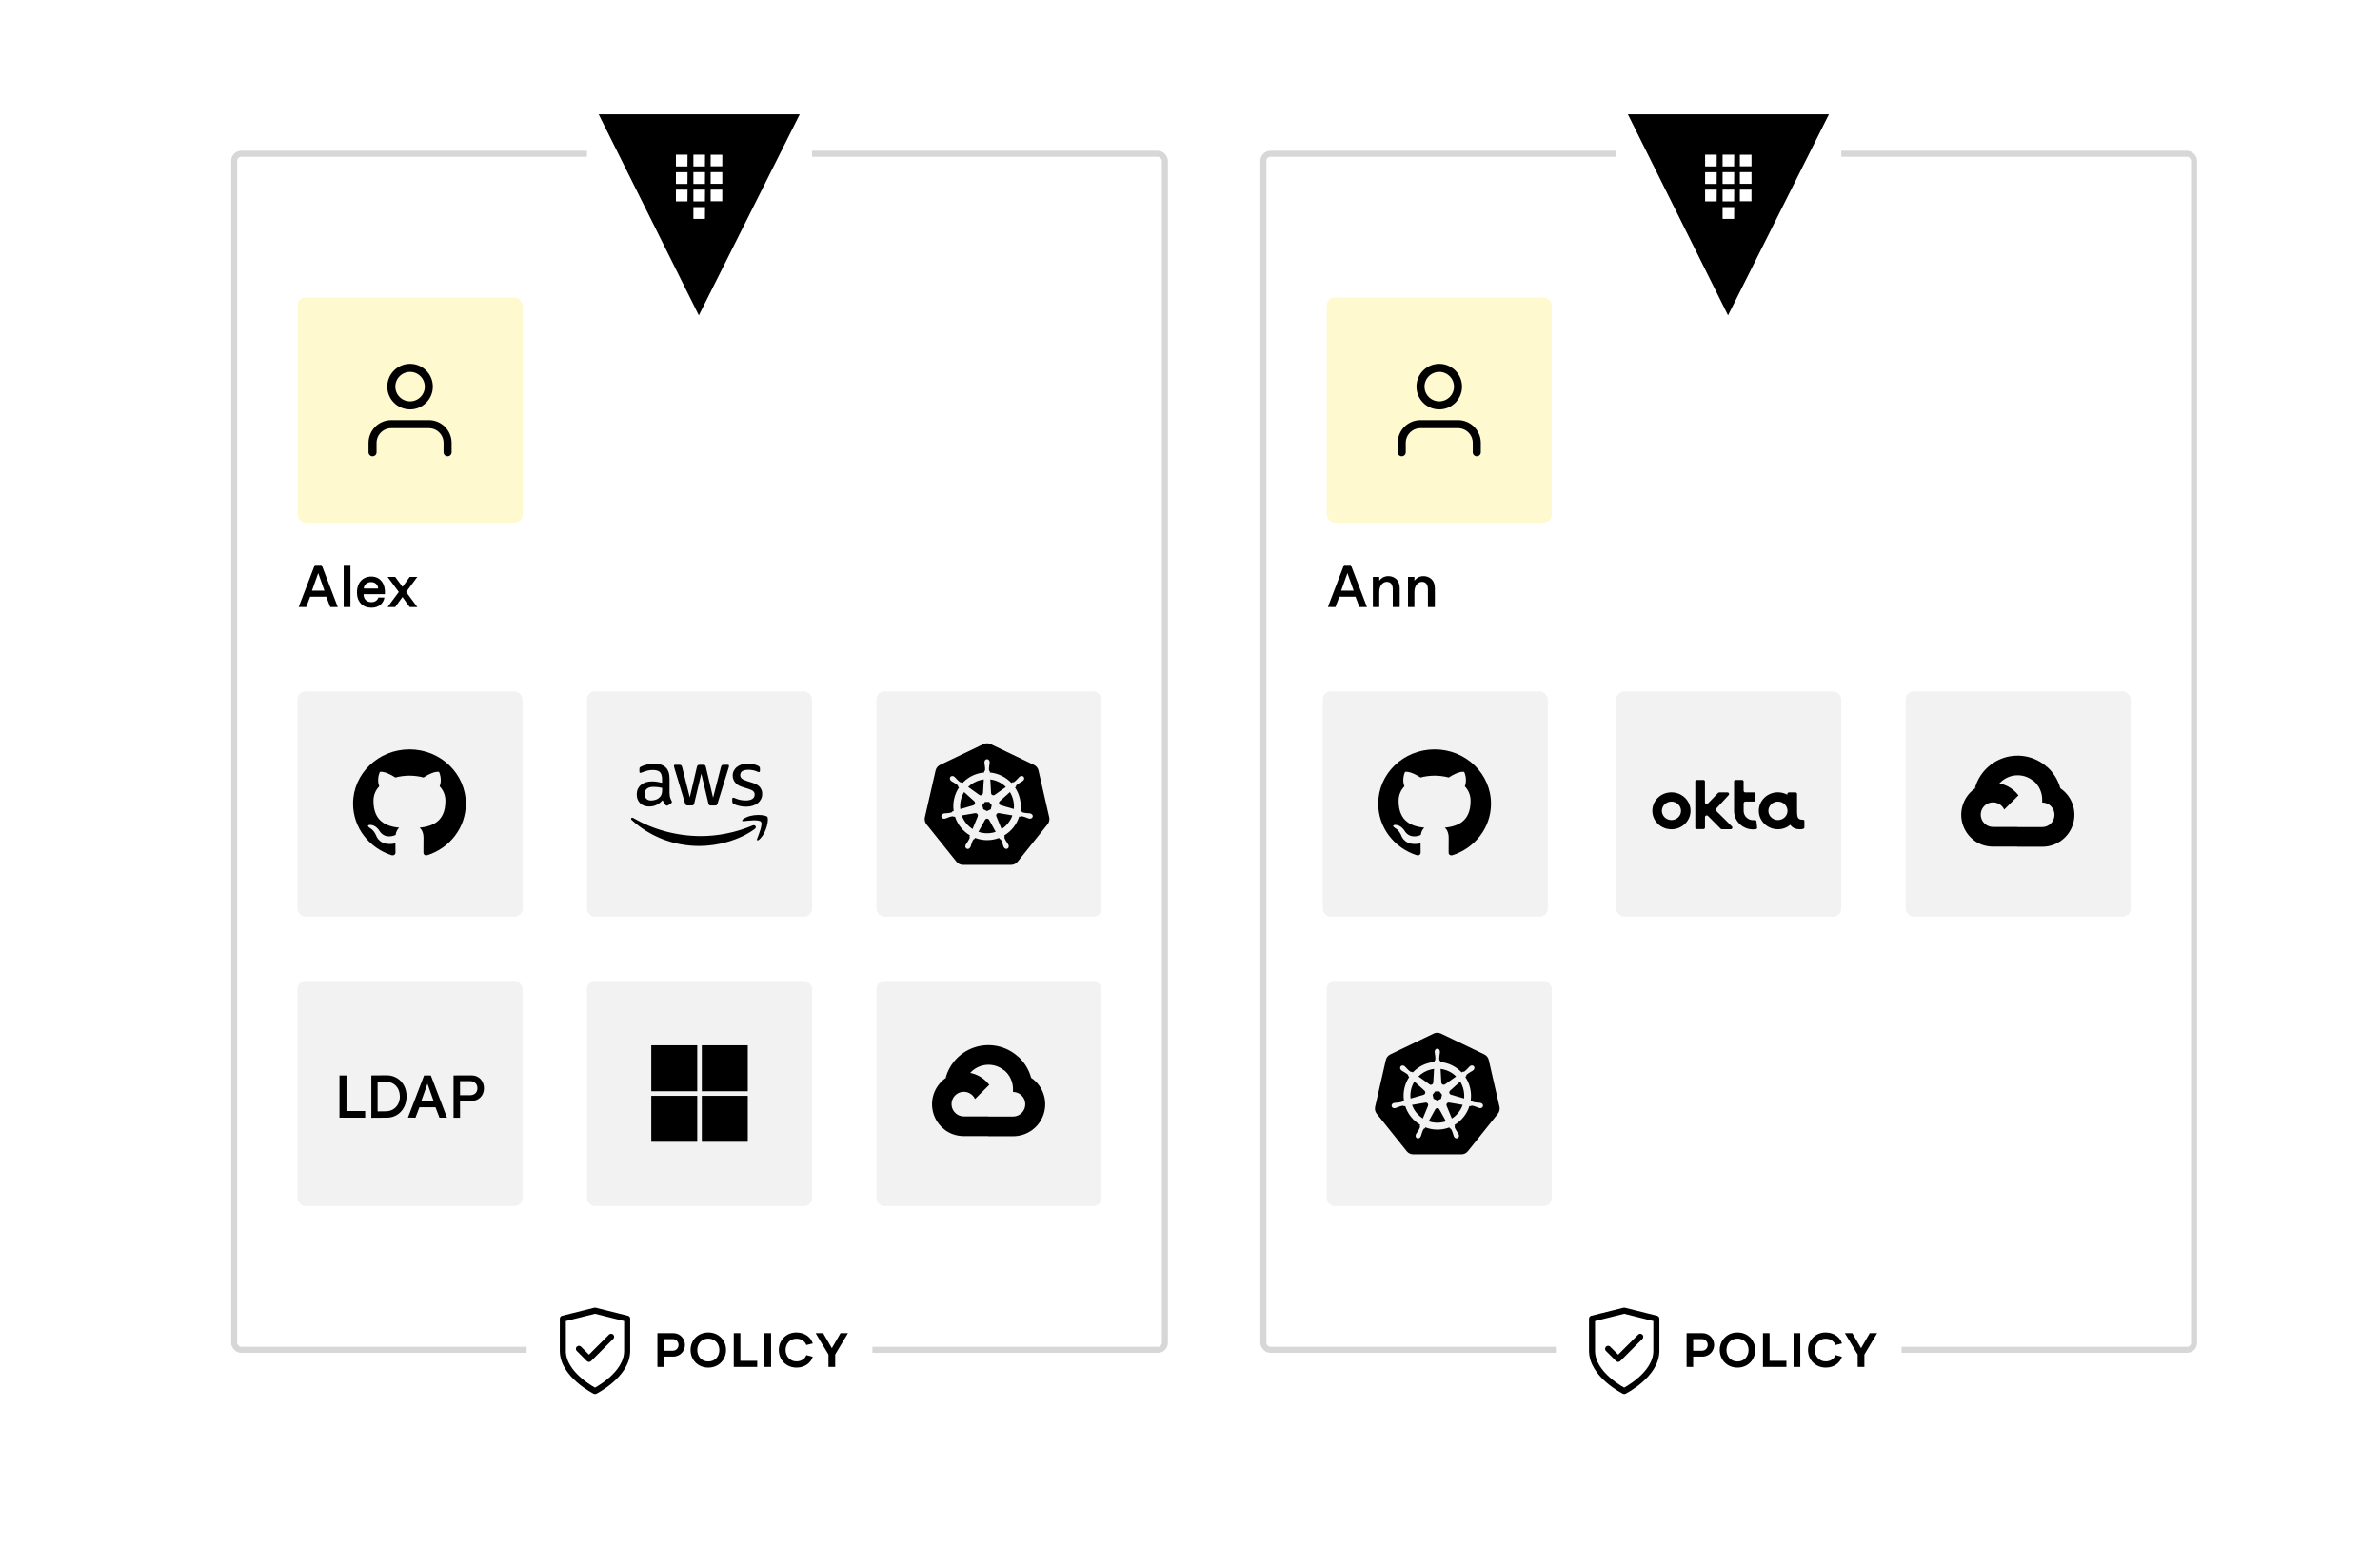<svg fill="none" height="385" viewBox="0 0 592 385" width="592" xmlns="http://www.w3.org/2000/svg" xmlns:xlink="http://www.w3.org/1999/xlink"><clipPath id="a"><path d="m149 69h19.5v22.3h-19.5z"/></clipPath><clipPath id="b"><path d="m423 285h19.5v22.3h-19.5z"/></clipPath><path d="m0 0h592v385h-592z" fill="#fff"/><path d="m0 28h592v320h-592z" fill="#fff"/><rect fill="#fff" height="46" rx="2" transform="matrix(-1 0 0 1 182 57)" width="46"/><rect height="47.5" rx="2.75" stroke="#000" stroke-opacity=".16" stroke-width="1.5" transform="matrix(-1 0 0 1 183.5 57)" width="47.5" x=".75" y="-.75"/><rect fill="#fff" height="46" rx="2" transform="matrix(-1 0 0 1 456 273)" width="46"/><rect height="47.5" rx="2.75" stroke="#000" stroke-opacity=".16" stroke-width="1.5" transform="matrix(-1 0 0 1 457.5 273)" width="47.5" x=".75" y="-.75"/><g clip-path="url(#a)" stroke="#000" stroke-miterlimit="10" stroke-width="1.5"><path d="m158.8 77.8c4.97 0 9-1.791 9-4 0-2.209-4.03-4-9-4-4.971 0-9 1.791-9 4 0 2.209 4.029 4 9 4z"/><g stroke-linecap="round"><path d="m149.8 73.8v12.8c0 2.2 4 4 9 4s9-1.8 9-4v-12.8"/><path d="m167.8 80.1c0 2.2-4 4-9 4s-9-1.8-9-4"/></g></g><g clip-path="url(#b)" stroke="#000" stroke-miterlimit="10" stroke-width="1.5"><path d="m432.8 293.8c4.97 0 9-1.791 9-4s-4.03-4-9-4c-4.971 0-9 1.791-9 4s4.029 4 9 4z"/><g stroke-linecap="round"><path d="m423.8 289.8v12.8c0 2.2 4 4 9 4s9-1.8 9-4v-12.8"/><path d="m441.8 296.1c0 2.2-4 4-9 4s-9-1.8-9-4"/></g></g><g stroke="#343536"><path d="m0-1h156" stroke-width="2" transform="matrix(-0 1 1 0 160 114)"/><path d="m159 114c-1.657 0-3 1.343-3 3s1.343 3 3 3 3-1.343 3-3-1.343-3-3-3z" fill="#fff" stroke-linecap="round" stroke-linejoin="round" stroke-width="2"/><path d="m159 270c1.657 0 3-1.343 3-3s-1.343-3-3-3-3 1.343-3 3 1.343 3 3 3z" fill="#fff" stroke-linecap="round" stroke-linejoin="round" stroke-width="2"/><path d="m0-1h156" stroke-width="2" transform="matrix(-0 1 1 0 434 106)"/><path d="m433 106c-1.657 0-3 1.343-3 3s1.343 3 3 3 3-1.343 3-3-1.343-3-3-3z" fill="#fff" stroke-linecap="round" stroke-linejoin="round" stroke-width="2"/><path d="m433 262c1.657 0 3-1.343 3-3s-1.343-3-3-3-3 1.343-3 3 1.343 3 3 3z" fill="#fff" stroke-linecap="round" stroke-linejoin="round" stroke-width="2"/><path d="m283 80h-90" stroke-width="2"/><path d="m281 80h4" stroke-width="2"/><path d="m193 80c0-1.657 1.343-3 3-3s3 1.343 3 3-1.343 3-3 3-3-1.343-3-3z" fill="#fff" stroke-linecap="round" stroke-linejoin="round" stroke-width="2"/><path d="m309 298h90" stroke-width="2"/><path d="m311 298h-4" stroke-width="2"/><path d="m399 298c0 1.657-1.343 3-3 3s-3-1.343-3-3 1.343-3 3-3 3 1.343 3 3z" fill="#fff" stroke-linecap="round" stroke-linejoin="round" stroke-width="2"/></g><rect fill="#f25054" height="32" rx="2" transform="matrix(-1 0 0 1 449 64)" width="32"/><path d="m426.25 80.25c0-1.105.895-2 2-2h9.5c1.105 0 2 .895 2 2v4.25c0 1.105-.895 2-2 2h-9.5c-1.105 0-2-.895-2-2z" style="fill-rule:evenodd;clip-rule:evenodd;stroke:#fff;stroke-width:1.5;stroke-linecap:round;stroke-linejoin:round"/><path d="m429.25 78.25v-3c-.002-1.927 1.456-3.541 3.373-3.735 1.917-.194 3.669 1.097 4.052 2.985" stroke="#fff" stroke-linecap="round" stroke-linejoin="round" stroke-width="1.5"/><rect fill="#f25054" height="32" rx="2" transform="matrix(-1 0 0 1 175 280)" width="32"/><path d="m152.25 296.25c0-1.105.895-2 2-2h9.5c1.105 0 2 .895 2 2v4.25c0 1.105-.895 2-2 2h-9.5c-1.105 0-2-.895-2-2z" style="fill-rule:evenodd;clip-rule:evenodd;stroke:#fff;stroke-width:1.5;stroke-linecap:round;stroke-linejoin:round"/><path d="m155.25 294.25v-3c-.002-1.927 1.456-3.541 3.373-3.735 1.917-.193 3.669 1.097 4.052 2.985" stroke="#fff" stroke-linecap="round" stroke-linejoin="round" stroke-width="1.5"/><path d="m0-1 200 2" stroke="#f25054" stroke-dasharray="4 2" stroke-linejoin="round" stroke-width="2" transform="matrix(-0 1 1 0 297 89)"/><path d="m0-1h4" stroke="#f25054" stroke-width="2" transform="matrix(-0 -1 -1 0 295 91)"/><path d="m0-1h4" stroke="#f25054" stroke-width="2" transform="matrix(0 1 1 -0 297 287)"/><path d="m407 80h-98" stroke="#343536" stroke-width="2"/><path d="m407 80c0 1.657-1.343 3-3 3s-3-1.343-3-3 1.343-3 3-3 3 1.343 3 3z" fill="#fff" stroke="#343536" stroke-linecap="round" stroke-linejoin="round" stroke-width="2"/><path d="m311 80h-4" stroke="#343536" stroke-width="2"/><path d="m185 298h98" stroke="#343536" stroke-width="2"/><path d="m185 298c0-1.657 1.343-3 3-3s3 1.343 3 3-1.343 3-3 3-3-1.343-3-3z" fill="#fff" stroke="#343536" stroke-linecap="round" stroke-linejoin="round" stroke-width="2"/><path d="m281 298h4" stroke="#343536" stroke-width="2"/><path d="m318 188c0 12.15-9.85 22-22 22s-22-9.85-22-22 9.85-22 22-22 22 9.85 22 22z" fill="#fff" stroke="#f25054" stroke-width="2"/><path d="m300.533 190.294c.308-.309.617-.694.694-1.08.231-.848-2.314-1.311-2.314-1.311s-.231 1.697-2.544 2.622c-.386.154-.772.154-1.157 0-2.313-.925-2.545-2.622-2.545-2.622s-2.544.463-2.236 1.311c.154.463.386.771.694 1.08-2.313 0-4.164 1.696-4.164 3.855v1.851h17.736v-1.851c0-2.159-1.851-3.855-4.164-3.855z" fill="#000"/><path d="m295.983 186.824c4.241 0 7.634-1.543 7.634-3.393 0-1.311-1.774-2.468-4.318-3.008-.232-.694-.386-1.388-.54-1.85-.309-1.08-1.697-.386-2.545.077-.771.385-1.465-.309-2.39-.386-.694-.077-.926.617-.926.617l-.694 1.697c-2.313.617-3.855 1.696-3.855 2.93 0 1.773 3.393 3.316 7.634 3.316zm-4.01-4.396c0 .386 1.388 1.157 3.855 1.157 2.468 0 3.856-.771 3.856-1.157l.386.926c-.771.694-2.545 1.079-4.242 1.079-1.696 0-3.392-.385-4.164-1.079z" fill="#000"/><path d="m299.085 300 4.915 2" stroke="#f25054" stroke-width="2"/><path d="m292.915 296-4.915-2" stroke="#f25054" stroke-width="2"/><path d="m288 302 4.915-2" stroke="#f25054" stroke-width="2"/><path d="m304 294-4.915 2" stroke="#f25054" stroke-width="2"/><path d="m299.085 82 4.915 2" stroke="#f25054" stroke-width="2"/><path d="m292.915 78-4.915-2" stroke="#f25054" stroke-width="2"/><path d="m288 84 4.915-2" stroke="#f25054" stroke-width="2"/><path d="m304 76-4.915 2" stroke="#f25054" stroke-width="2"/><path d="m0 28h592v320h-592z" fill="#fff"/><rect fill="#fff" height="296" rx="1" width="230" x="315" y="39"/><rect height="297.5" rx="1.75" stroke="#000" stroke-opacity=".16" stroke-width="1.5" width="231.5" x="314.25" y="38.25"/><rect fill="#fff" height="19" rx="3" width="86" x="387" y="326"/><path d="m423.459 331.6h-3.936v8.4h1.632v-2.568h2.232c1.932 0 2.988-1.5 2.988-2.916 0-1.392-1.068-2.916-2.916-2.916zm-.12 4.368h-2.184v-2.88h2.256c.804 0 1.368.696 1.368 1.44 0 .732-.552 1.44-1.44 1.44zm8.847 4.2c2.532 0 4.404-1.896 4.404-4.38 0-2.472-1.872-4.356-4.404-4.356-2.544 0-4.416 1.884-4.416 4.356 0 2.484 1.872 4.38 4.416 4.38zm0-1.524c-1.668 0-2.748-1.248-2.748-2.856 0-1.572 1.08-2.832 2.748-2.832 1.656 0 2.748 1.26 2.748 2.832 0 1.608-1.092 2.856-2.748 2.856zm7.976-.156v-6.888h-1.644v8.4h5.832v-1.512zm5.967 1.512h1.668v-8.4h-1.668zm8.01.168c2.22 0 3.636-1.356 4.02-2.7l-1.596-.408c-.276.828-1.176 1.56-2.448 1.56-1.656 0-2.712-1.332-2.712-2.844s1.056-2.796 2.712-2.796c1.272 0 2.172.756 2.448 1.572l1.608-.396c-.384-1.332-1.8-2.724-4.068-2.724-2.496 0-4.38 1.884-4.38 4.356 0 2.484 1.884 4.38 4.416 4.38zm10.937-8.568-2.16 3.732-2.172-3.732h-1.86l3.192 5.316v3.084h1.668v-3.084l3.18-5.316z" fill="#000"/><rect fill="#fff" height="296" rx="1" width="230" x="59" y="39"/><rect height="297.5" rx="1.75" stroke="#000" stroke-opacity=".16" stroke-width="1.5" width="231.5" x="58.25" y="38.25"/><rect fill="#fff" height="19" rx="3" width="86" x="131" y="326"/><path d="m167.459 331.6h-3.936v8.4h1.632v-2.568h2.232c1.932 0 2.988-1.5 2.988-2.916 0-1.392-1.068-2.916-2.916-2.916zm-.12 4.368h-2.184v-2.88h2.256c.804 0 1.368.696 1.368 1.44 0 .732-.552 1.44-1.44 1.44zm8.847 4.2c2.532 0 4.404-1.896 4.404-4.38 0-2.472-1.872-4.356-4.404-4.356-2.544 0-4.416 1.884-4.416 4.356 0 2.484 1.872 4.38 4.416 4.38zm0-1.524c-1.668 0-2.748-1.248-2.748-2.856 0-1.572 1.08-2.832 2.748-2.832 1.656 0 2.748 1.26 2.748 2.832 0 1.608-1.092 2.856-2.748 2.856zm7.976-.156v-6.888h-1.644v8.4h5.832v-1.512zm5.967 1.512h1.668v-8.4h-1.668zm8.01.168c2.22 0 3.636-1.356 4.02-2.7l-1.596-.408c-.276.828-1.176 1.56-2.448 1.56-1.656 0-2.712-1.332-2.712-2.844s1.056-2.796 2.712-2.796c1.272 0 2.172.756 2.448 1.572l1.608-.396c-.384-1.332-1.8-2.724-4.068-2.724-2.496 0-4.38 1.884-4.38 4.356 0 2.484 1.884 4.38 4.416 4.38zm10.937-8.568-2.16 3.732-2.172-3.732h-1.86l3.192 5.316v3.084h1.668v-3.084l3.18-5.316z" fill="#000"/><path d="m404 346s8-4 8-10v-8l-8-2-8 2v8c0 6 8 10 8 10z" style="fill-rule:evenodd;clip-rule:evenodd;stroke:#000;stroke-width:1.5;stroke-linecap:round;stroke-linejoin:round"/><path d="m408 332.5-5.5 5.5-2.5-2.5" stroke="#000" stroke-linecap="round" stroke-linejoin="round" stroke-width="1.5"/><path d="m148 346s8-4 8-10v-8l-8-2-8 2v8c0 6 8 10 8 10z" style="fill-rule:evenodd;clip-rule:evenodd;stroke:#000;stroke-width:1.5;stroke-linecap:round;stroke-linejoin:round"/><path d="m152 332.5-5.5 5.5-2.5-2.5" stroke="#000" stroke-linecap="round" stroke-linejoin="round" stroke-width="1.5"/><rect fill="#fff9cf" height="56" rx="2" width="56" x="74" y="74"/><path d="m76.175 151 .975-2.58h4.005l.99 2.58h1.875l-4.02-10.5h-1.68l-4.02 10.485zm1.425-4.08 1.56-4.365 1.545 4.365zm7.89 4.08h1.68v-10.5h-1.68zm6.91.165c1.8 0 3-1.065 3.225-2.535h-1.5c-.345.99-1.245 1.155-1.725 1.155-1.185 0-1.965-.75-1.965-1.98v-.015h5.31c.18-2.475-1.08-4.38-3.39-4.38-2.13 0-3.57 1.575-3.57 3.9 0 2.415 1.425 3.855 3.615 3.855zm-1.92-4.77c.06-.945.825-1.605 1.83-1.605s1.71.66 1.755 1.605zm5.927 4.605h1.89l1.815-2.49 1.8 2.49h1.89l-2.775-3.75 2.775-3.75h-1.89l-1.785 2.49-1.83-2.49h-1.89l2.79 3.75z" fill="#000"/><path d="m111.334 112.5v-2.333c0-2.578-2.09-4.667-4.667-4.667h-9.333c-2.577 0-4.667 2.089-4.667 4.667v2.333" stroke="#000" stroke-linecap="round" stroke-linejoin="round" stroke-width="2"/><path d="m102 100.833c2.577 0 4.666-2.089 4.666-4.666 0-2.577-2.089-4.667-4.666-4.667-2.578 0-4.667 2.089-4.667 4.667 0 2.577 2.089 4.666 4.667 4.666z" style="fill-rule:evenodd;clip-rule:evenodd;stroke:#000;stroke-width:2;stroke-linecap:round;stroke-linejoin:round"/><rect fill="#fff9cf" height="56" rx="2" width="56" x="330" y="74"/><path d="m332.175 151 .975-2.58h4.005l.99 2.58h1.875l-4.02-10.5h-1.68l-4.02 10.485zm1.425-4.08 1.56-4.365 1.545 4.365zm7.89 4.08h1.59v-3.78c0-1.545.885-2.49 1.875-2.49.84 0 1.485.525 1.485 1.845v4.425h1.725v-4.605c0-2.535-1.8-3.09-2.835-3.09-1.215 0-1.965.735-2.25 1.14v-.945h-1.59zm8.742 0h1.59v-3.78c0-1.545.885-2.49 1.875-2.49.84 0 1.485.525 1.485 1.845v4.425h1.725v-4.605c0-2.535-1.8-3.09-2.835-3.09-1.215 0-1.965.735-2.25 1.14v-.945h-1.59z" fill="#000"/><path d="m367.334 112.5v-2.333c0-2.578-2.09-4.667-4.667-4.667h-9.333c-2.578 0-4.667 2.089-4.667 4.667v2.333" stroke="#000" stroke-linecap="round" stroke-linejoin="round" stroke-width="2"/><path d="m358 100.833c2.577 0 4.666-2.089 4.666-4.666 0-2.577-2.089-4.667-4.666-4.667-2.578 0-4.667 2.089-4.667 4.667 0 2.577 2.089 4.666 4.667 4.666z" style="fill-rule:evenodd;clip-rule:evenodd;stroke:#000;stroke-width:2;stroke-linecap:round;stroke-linejoin:round"/><rect fill="#f2f2f3" height="56" rx="2" width="56" x="74" y="172"/><path clip-rule="evenodd" d="m101.846 186.4c-7.74 0-14.025 6.044-14.025 13.506 0 5.97 4.021 11.028 9.591 12.819.697.124.956-.29.956-.655 0-.324-.009-1.169-.017-2.297-3.9.813-4.727-1.807-4.727-1.807-.637-1.559-1.558-1.974-1.558-1.974-1.274-.837.095-.821.095-.821 1.403.1 2.152 1.393 2.152 1.393 1.248 2.065 3.28 1.468 4.081 1.12.129-.871.491-1.468.887-1.808-3.117-.34-6.388-1.501-6.388-6.674 0-1.476.542-2.678 1.446-3.624-.146-.34-.628-1.716.138-3.573 0 0 1.179-.365 3.857 1.385 1.119-.299 2.316-.448 3.512-.456 1.188.008 2.394.157 3.513.456 2.678-1.75 3.857-1.385 3.857-1.385.766 1.857.284 3.233.138 3.573.895.946 1.438 2.148 1.438 3.624 0 5.19-3.281 6.326-6.406 6.666.499.414.956 1.244.956 2.504 0 1.807-.017 3.258-.017 3.706 0 .365.249.779.964.647 5.57-1.791 9.582-6.849 9.582-12.81 0-7.471-6.285-13.515-14.025-13.515z" fill="#000" fill-rule="evenodd"/><rect fill="#f2f2f3" height="56" rx="2" width="56" x="329" y="172"/><path clip-rule="evenodd" d="m356.846 186.4c-7.74 0-14.025 6.044-14.025 13.506 0 5.97 4.021 11.028 9.591 12.819.698.124.956-.29.956-.655 0-.324-.009-1.169-.017-2.297-3.9.813-4.727-1.807-4.727-1.807-.637-1.559-1.558-1.974-1.558-1.974-1.274-.837.095-.821.095-.821 1.403.1 2.152 1.393 2.152 1.393 1.248 2.065 3.28 1.468 4.081 1.12.129-.871.491-1.468.887-1.808-3.117-.34-6.389-1.501-6.389-6.674 0-1.476.543-2.678 1.447-3.624-.147-.34-.629-1.716.137-3.573 0 0 1.18-.365 3.858 1.385 1.119-.299 2.316-.448 3.512-.456 1.188.008 2.394.157 3.513.456 2.678-1.75 3.857-1.385 3.857-1.385.766 1.857.284 3.233.138 3.573.895.946 1.438 2.148 1.438 3.624 0 5.19-3.281 6.326-6.406 6.666.499.414.956 1.244.956 2.504 0 1.807-.017 3.258-.017 3.706 0 .365.249.779.964.647 5.57-1.791 9.582-6.849 9.582-12.81 0-7.471-6.285-13.515-14.025-13.515z" fill="#000" fill-rule="evenodd"/><rect fill="#f2f2f3" height="56" rx="2" width="56" x="146" y="172"/><path d="m166.564 197.377c0 .422.045.764.124 1.014.091.251.204.524.362.82.057.092.079.183.079.263 0 .113-.067.227-.215.341l-.712.479c-.102.068-.204.102-.295.102-.113 0-.226-.057-.339-.159-.159-.171-.294-.353-.408-.536-.113-.193-.226-.41-.35-.672-.883 1.048-1.992 1.572-3.327 1.572-.951 0-1.709-.273-2.264-.82-.554-.547-.837-1.276-.837-2.187 0-.969.339-1.755 1.03-2.347.69-.593 1.607-.889 2.772-.889.385 0 .781.034 1.2.091.418.057.848.148 1.301.251v-.832c0-.866-.181-1.47-.532-1.823-.362-.353-.973-.524-1.844-.524-.396 0-.804.046-1.223.148-.418.103-.826.228-1.222.388-.181.079-.317.125-.396.148-.079.022-.136.034-.181.034-.158 0-.237-.114-.237-.353v-.559c0-.182.022-.319.079-.398.056-.08.158-.16.317-.24.396-.205.871-.376 1.425-.512.555-.148 1.143-.217 1.766-.217 1.347 0 2.331.308 2.965.923.622.615.939 1.55.939 2.803v3.691zm-4.595 1.732c.374 0 .758-.068 1.166-.205.407-.137.769-.387 1.075-.729.181-.217.317-.456.385-.729.067-.274.113-.604.113-.992v-.478c-.328-.08-.679-.148-1.041-.194-.362-.045-.713-.068-1.064-.068-.758 0-1.313.148-1.686.455-.374.308-.555.741-.555 1.311 0 .535.136.934.419 1.207.272.285.668.422 1.188.422zm9.087 1.23c-.203 0-.339-.034-.43-.113-.09-.069-.169-.228-.237-.445l-2.66-8.807c-.068-.228-.102-.376-.102-.456 0-.182.091-.284.272-.284h1.109c.215 0 .362.034.441.114.091.068.159.227.227.444l1.901 7.542 1.765-7.542c.057-.228.125-.376.215-.444.091-.069.249-.114.453-.114h.905c.215 0 .362.034.453.114.09.068.17.227.215.444l1.788 7.633 1.958-7.633c.068-.228.147-.376.226-.444.091-.069.238-.114.441-.114h1.053c.181 0 .283.091.283.284 0 .057-.012.114-.023.183-.011.068-.034.159-.079.285l-2.727 8.807c-.068.227-.148.376-.238.444-.091.068-.238.114-.43.114h-.973c-.215 0-.362-.034-.453-.114-.09-.08-.17-.228-.215-.456l-1.754-7.348-1.743 7.337c-.056.228-.124.376-.215.456-.09.079-.249.113-.452.113zm14.542.308c-.588 0-1.177-.068-1.743-.205s-1.007-.285-1.301-.456c-.181-.102-.306-.216-.351-.319-.045-.102-.068-.216-.068-.319v-.581c0-.239.091-.353.26-.353.068 0 .136.011.204.034s.17.069.283.114c.385.171.804.308 1.245.399.453.091.894.137 1.347.137.712 0 1.267-.126 1.652-.376.385-.251.588-.616.588-1.083 0-.319-.102-.581-.305-.797-.204-.217-.589-.41-1.143-.593l-1.641-.512c-.826-.262-1.437-.65-1.811-1.163-.373-.501-.566-1.059-.566-1.652 0-.478.102-.9.306-1.264.204-.365.475-.684.815-.934.339-.263.724-.456 1.177-.593.452-.137.928-.194 1.425-.194.249 0 .51.012.759.046.26.034.498.08.735.125.227.057.442.114.645.183.204.068.362.136.476.205.158.091.271.182.339.284.068.092.102.217.102.376v.536c0 .239-.091.365-.26.365-.091 0-.238-.046-.43-.137-.645-.296-1.37-.445-2.173-.445-.645 0-1.154.103-1.505.319-.351.217-.532.547-.532 1.014 0 .319.113.593.339.809.227.217.645.433 1.245.627l1.607.513c.815.262 1.403.626 1.754 1.093.351.468.521 1.003.521 1.596 0 .489-.102.934-.294 1.321-.204.388-.476.729-.827 1.003-.35.285-.769.49-1.256.638-.509.159-1.041.239-1.618.239z" fill="#000"/><path clip-rule="evenodd" d="m187.737 206.184c-3.724 2.769-9.133 4.238-13.784 4.238-6.518 0-12.392-2.426-16.828-6.459-.35-.319-.034-.752.385-.502 4.798 2.803 10.717 4.501 16.839 4.501 4.131 0 8.669-.866 12.844-2.644.623-.285 1.155.41.544.866z" fill="#000" fill-rule="evenodd"/><path clip-rule="evenodd" d="m189.287 204.407c-.475-.615-3.146-.296-4.357-.148-.362.045-.419-.274-.09-.513 2.127-1.504 5.624-1.071 6.031-.57.408.513-.113 4.034-2.105 5.72-.305.262-.599.125-.464-.217.453-1.128 1.46-3.668.985-4.272z" fill="#000" fill-rule="evenodd"/><rect fill="#f2f2f3" height="56" rx="2" width="56" x="402" y="172"/><path d="m415.753 197.085c-2.627 0-4.753 2.054-4.753 4.591s2.126 4.591 4.753 4.591c2.626 0 4.752-2.054 4.752-4.591s-2.126-4.591-4.752-4.591zm0 6.891c-1.314 0-2.381-1.031-2.381-2.3s1.067-2.3 2.381-2.3c1.313 0 2.381 1.031 2.381 2.3s-1.068 2.3-2.381 2.3z" fill="#000"/><path d="m424.105 203.218c0-.365.454-.538.718-.283 1.191 1.169 3.156 3.177 3.166 3.186.028.027.056.073.17.109.047.018.122.018.208.018h2.144c.388 0 .501-.428.322-.648l-3.553-3.513-.189-.183c-.406-.465-.359-.648.104-1.123l2.816-3.039c.179-.219.066-.639-.331-.639h-1.947c-.075 0-.132 0-.188.018-.114.037-.161.073-.189.11-.01.009-1.569 1.634-2.533 2.629-.264.273-.737.091-.737-.283v-5.212c0-.265-.226-.365-.406-.365h-1.587c-.274 0-.406.173-.406.329v11.554c0 .265.226.338.415.338h1.588c.245 0 .406-.173.406-.347v-.118-2.538z" fill="#000"/><path d="m437.068 205.829-.17-1.534c-.019-.21-.227-.356-.444-.319-.123.018-.246.027-.368.027-1.267 0-2.296-.958-2.372-2.172 0-.037 0-.082 0-.128v-1.88c0-.246.189-.447.444-.447h2.126c.151 0 .378-.128.378-.393v-1.451c0-.283-.189-.429-.359-.429h-2.145c-.246 0-.444-.173-.453-.411v-2.327c0-.146-.114-.365-.407-.365h-1.578c-.198 0-.387.119-.387.356v7.475c.066 2.483 2.173 4.463 4.753 4.463.217 0 .425-.018.633-.046.226-.027.378-.209.349-.419z" fill="#000"/><path d="m448.548 203.903c-1.341 0-1.549-.466-1.549-2.209 0-.009 0-.009 0-.018v-4.189c0-.147-.113-.393-.416-.393h-1.587c-.199 0-.416.155-.416.393v.191c-.69-.383-1.493-.602-2.343-.602-2.627 0-4.753 2.053-4.753 4.591 0 2.537 2.126 4.591 4.753 4.591 1.181 0 2.258-.42 3.09-1.105.444.657 1.162 1.095 2.286 1.105.189 0 1.209.036 1.209-.429v-1.634c0-.137-.113-.292-.274-.292zm-6.302.073c-1.313 0-2.381-1.032-2.381-2.3 0-1.269 1.068-2.3 2.381-2.3 1.314 0 2.381 1.031 2.381 2.3-.009 1.268-1.077 2.3-2.381 2.3z" fill="#000"/><rect fill="#f2f2f3" height="56" rx="2" width="56" x="146" y="244"/><path d="m162 260h11.429v11.429h-11.429z" fill="#000"/><path d="m174.571 260h11.429v11.429h-11.429z" fill="#000"/><path d="m162 272.571h11.429v11.429h-11.429z" fill="#000"/><path d="m174.571 272.571h11.429v11.429h-11.429z" fill="#000"/><rect fill="#f2f2f3" height="56" rx="2" width="56" x="474" y="172"/><path d="m505.696 194.197h.858l2.447-2.447.12-1.039c-2.849-2.515-6.796-3.381-10.437-2.289s-6.46 3.987-7.455 7.655c.272-.111.574-.13.858-.051l4.894-.807s.249-.412.378-.387c2.177-2.391 5.84-2.669 8.354-.635z" fill="#000"/><path d="m512.488 196.077c-.563-2.071-1.717-3.933-3.323-5.357l-3.434 3.434c1.45 1.185 2.276 2.97 2.241 4.842v.61c1.688 0 3.056 1.369 3.056 3.057s-1.368 3.056-3.056 3.056h-6.113l-.61.618v3.667l.61.609h6.113c3.505.027 6.614-2.244 7.654-5.591s-.235-6.981-3.138-8.945z" fill="#000"/><path d="m495.736 210.579h6.113v-4.894h-6.113c-.436 0-.866-.094-1.262-.275l-.859.266-2.464 2.447-.214.859c1.381 1.043 3.067 1.604 4.799 1.597z" fill="#000"/><path d="m495.737 194.704c-3.396.02-6.404 2.194-7.488 5.413-1.083 3.218-.004 6.769 2.688 8.839l3.546-3.546c-1.239-.56-1.959-1.87-1.768-3.216.192-1.346 1.25-2.404 2.596-2.595 1.345-.192 2.656.528 3.216 1.767l3.546-3.546c-1.509-1.972-3.853-3.125-6.336-3.116z" fill="#000"/><rect fill="#f2f2f3" height="56" rx="2" width="56" x="218" y="244"/><path d="m249.696 266.197h.858l2.447-2.447.12-1.039c-2.849-2.515-6.796-3.381-10.437-2.289s-6.46 3.987-7.455 7.655c.272-.111.574-.13.858-.051l4.894-.807s.249-.412.378-.387c2.177-2.391 5.84-2.669 8.354-.635z" fill="#000"/><path d="m256.488 268.077c-.563-2.071-1.717-3.933-3.323-5.357l-3.434 3.434c1.45 1.185 2.276 2.97 2.241 4.842v.61c1.688 0 3.056 1.369 3.056 3.057s-1.368 3.056-3.056 3.056h-6.113l-.61.618v3.667l.61.609h6.113c3.505.027 6.614-2.244 7.654-5.591s-.235-6.981-3.138-8.945z" fill="#000"/><path d="m239.736 282.579h6.113v-4.894h-6.113c-.436 0-.866-.094-1.262-.275l-.859.266-2.464 2.447-.214.859c1.381 1.043 3.067 1.604 4.799 1.597z" fill="#000"/><path d="m239.737 266.704c-3.396.02-6.404 2.194-7.488 5.413-1.083 3.218-.004 6.769 2.688 8.839l3.546-3.546c-1.239-.56-1.959-1.87-1.768-3.216.192-1.346 1.25-2.404 2.596-2.595 1.345-.192 2.656.528 3.216 1.767l3.546-3.546c-1.509-1.972-3.853-3.125-6.336-3.116z" fill="#000"/><rect fill="#f2f2f3" height="56" rx="2" width="56" x="330" y="244"/><path d="m356.516 269.272.192-3.402c-.229.028-.459.067-.689.119-1.258.287-2.35.91-3.204 1.753l2.778 1.978.005-.003c.095.069.21.109.336.109.306 0 .555-.243.568-.547z" fill="#000"/><path d="m362.196 267.743c-1.042-1.024-2.4-1.692-3.87-1.873l.192 3.396.003.002c.005.117.046.233.124.331.191.24.536.285.781.105l.01.005z" fill="#000"/><path d="m354.344 271.291-2.536-2.278c-.753 1.231-1.109 2.708-.944 4.228l3.251-.942.003-.011c.112-.031.217-.097.295-.196.191-.24.157-.587-.072-.787z" fill="#000"/><path d="m364.039 271.056c-.17-.743-.455-1.428-.832-2.042l-2.522 2.267.001.007c-.088.077-.153.181-.181.304-.068.3.112.599.404.679l.003.014 3.268.945c.069-.708.027-1.441-.141-2.174z" fill="#000"/><path d="m358.035 271.467h-1.039l-.647.809.232 1.012.935.452.933-.451.232-1.011z" fill="#000"/><path d="m360.458 274.251c-.043-.008-.087-.012-.131-.009-.073.003-.147.022-.218.056-.276.134-.396.462-.276.742l-.004.005 1.305 3.167c1.259-.805 2.2-2.008 2.693-3.397l-3.363-.571z" fill="#000"/><path d="m355.226 274.7c-.06-.262-.29-.441-.547-.445-.036 0-.074.003-.111.01l-.006-.007-3.334.568c.515 1.43 1.477 2.595 2.684 3.373l1.292-3.134-.01-.013c.046-.107.06-.229.032-.352z" fill="#000"/><path d="m357.762 275.686c-.086-.042-.177-.061-.266-.057-.197.007-.383.117-.482.302h-.003l-1.639 2.977c1.135.388 2.387.475 3.644.188.225-.051.444-.112.657-.184l-1.643-2.983h-.013c-.055-.103-.142-.189-.255-.243z" fill="#000"/><path clip-rule="evenodd" d="m356.619 257.082c.247-.118.516-.187.791-.201.345-.017.689.052 1 .201l10.791 5.175c.279.134.524.329.717.57.194.242.33.523.399.824l2.666 11.63c.069.301.069.614 0 .915s-.206.583-.399.824l-7.465 9.327c-.194.241-.439.435-.718.569s-.585.203-.895.203l-11.976.002c-.31 0-.616-.069-.895-.203s-.525-.329-.718-.57l-7.468-9.325c-.042-.053-.081-.107-.117-.164-.15-.23-.252-.489-.3-.759-.049-.271-.042-.548.02-.816l2.662-11.63c.069-.301.205-.583.398-.824s.439-.436.718-.57zm.252 4.478c0-.398.289-.721.645-.721.357 0 .646.323.646.721 0 .02.001.042.001.065.001.042.002.086.001.119-.006.152-.03.28-.054.41-.012.067-.025.135-.035.207l-.004.034c-.052.438-.096.803-.069 1.142.022.151.101.223.176.292.012.011.024.022.035.033.002.047.01.203.015.289 2.054.184 3.961 1.127 5.361 2.602l.246-.176c.01 0 .021.001.033.002.093.007.248.019.359-.045.282-.191.539-.454.847-.768l.023-.024c.049-.052.093-.103.137-.153.088-.101.174-.2.29-.3.028-.025.067-.055.104-.084.013-.011.027-.021.039-.031.31-.248.741-.222.963.058.223.28.151.708-.158.957-.015.011-.031.025-.047.038-.033.027-.068.056-.095.077-.121.089-.235.15-.351.211-.061.033-.123.066-.186.103h-.001c-.386.24-.706.438-.96.678-.103.111-.111.218-.117.32-.002.016-.003.031-.004.047-.017.016-.055.05-.098.088-.046.041-.096.087-.131.119.557.832.974 1.776 1.21 2.809.234 1.023.271 2.045.135 3.028l.261.076c.006.008.012.017.019.027.051.076.14.208.26.254.329.104.699.143 1.144.19l.014.001c.072.006.142.009.211.012.131.005.261.01.408.038.034.007.077.017.118.028.025.006.049.012.07.017.38.092.625.443.546.79-.078.346-.45.556-.833.473-.002 0-.003 0-.005 0s-.003-.001-.005-.001c-.004-.001-.008-.003-.012-.004-.02-.004-.041-.009-.062-.013-.037-.007-.075-.015-.105-.023-.146-.039-.264-.091-.385-.143-.063-.028-.127-.055-.195-.082l-.019-.007c-.419-.15-.767-.276-1.107-.325-.151-.012-.238.049-.322.107-.013.009-.026.018-.039.027-.048-.009-.193-.035-.276-.048-.619 1.953-1.937 3.644-3.723 4.703.01.024.022.057.035.091.026.073.056.152.072.171-.005.015-.011.03-.017.045-.038.095-.077.193-.032.338.125.326.328.645.572 1.029.041.061.082.117.122.172.078.107.154.212.225.345.018.034.039.08.059.123.009.018.017.036.025.052.166.356.044.767-.275.921-.321.156-.72-.008-.892-.367-.008-.015-.016-.032-.025-.049-.02-.04-.041-.084-.055-.117-.061-.14-.095-.266-.131-.394-.017-.066-.035-.132-.057-.201l-.006-.017c-.144-.424-.263-.776-.437-1.073-.085-.127-.188-.158-.285-.187-.015-.005-.03-.009-.045-.014-.01-.019-.036-.065-.064-.116-.026-.047-.054-.098-.074-.134-.357.136-.726.248-1.108.336-1.675.382-3.353.227-4.851-.351l-.147.266c-.109.029-.214.059-.278.136-.165.198-.261.481-.362.78-.043.127-.087.257-.138.385-.022.07-.04.137-.058.204-.034.127-.068.253-.128.391-.014.032-.034.072-.053.111-.01.019-.019.037-.027.054v.001c0 .001-.001.001-.002.002-.172.357-.57.521-.891.365-.319-.154-.441-.564-.275-.921.009-.019.019-.04.03-.063.018-.039.037-.081.053-.112.071-.134.148-.24.226-.347.04-.055.08-.111.121-.171.244-.384.459-.729.584-1.055.032-.109-.015-.257-.057-.367l.117-.283c-1.719-1.023-3.077-2.653-3.724-4.67l-.282.049c-.008-.005-.018-.011-.028-.017-.082-.047-.215-.125-.343-.115-.34.049-.688.175-1.107.326l-.019.007c-.067.025-.129.052-.191.079-.122.053-.242.104-.388.144-.034.009-.077.018-.118.027-.017.003-.034.007-.049.01-.003.001-.004.001-.006.002-.003.001-.005.002-.007.002-.003.001-.007.001-.01.002-.382.083-.754-.128-.833-.474s.166-.698.546-.79c.003-.001.007-.002.01-.003.001 0 .002 0 .003-.001h.003c.016-.004.034-.008.052-.013.041-.01.086-.021.12-.027.147-.029.277-.034.408-.039.069-.003.139-.005.212-.011l.014-.002c.445-.047.815-.086 1.143-.19.094-.038.183-.156.252-.247.009-.012.017-.023.026-.034l.27-.079c-.303-2.108.21-4.176 1.318-5.851l-.207-.186c-.001-.008-.003-.019-.005-.03-.013-.09-.036-.249-.125-.344-.254-.239-.574-.438-.96-.677-.063-.038-.124-.07-.185-.102-.116-.062-.23-.123-.351-.213-.027-.021-.062-.049-.095-.077-.013-.011-.026-.021-.038-.031-.002-.001-.003-.002-.005-.003s-.003-.003-.005-.004c-.31-.248-.381-.676-.159-.956.125-.158.316-.236.515-.229.154.005.314.062.45.171.012.009.025.019.038.03.037.029.077.06.105.085.115.099.2.197.287.297.044.051.089.103.138.156l.012.011c.313.32.573.586.859.779.132.077.237.06.338.044.015-.002.03-.005.046-.007.037.028.162.118.233.166 1.099-1.171 2.543-2.038 4.219-2.421.39-.088.78-.148 1.168-.18l.015-.274c.086-.084.182-.204.21-.336.028-.346-.017-.718-.071-1.167l-.001-.009c-.01-.072-.023-.14-.035-.207-.024-.13-.048-.258-.053-.41-.002-.032-.001-.072 0-.112 0-.019.001-.037.001-.054 0-.003 0-.006-.001-.009 0-.003 0-.006 0-.009z" fill="#000" fill-rule="evenodd"/><rect fill="#f2f2f3" height="56" rx="2" width="56" x="218" y="172"/><path d="m244.516 197.272.192-3.402c-.229.028-.459.067-.689.119-1.258.287-2.35.91-3.204 1.753l2.778 1.978.005-.003c.095.069.21.109.336.109.306 0 .555-.243.568-.547z" fill="#000"/><path d="m250.196 195.743c-1.042-1.024-2.4-1.692-3.87-1.873l.192 3.396.003.002c.005.117.046.233.124.331.191.24.536.285.781.105l.01.005z" fill="#000"/><path d="m242.344 199.291-2.536-2.278c-.753 1.231-1.109 2.708-.944 4.228l3.251-.942.003-.011c.112-.031.217-.097.295-.196.191-.24.157-.587-.072-.787z" fill="#000"/><path d="m252.039 199.056c-.17-.743-.455-1.428-.832-2.042l-2.522 2.267.001.007c-.088.077-.153.181-.181.304-.068.3.112.599.404.679l.003.014 3.268.945c.069-.708.027-1.441-.141-2.174z" fill="#000"/><path d="m246.035 199.467h-1.039l-.647.809.232 1.012.935.452.933-.451.232-1.011z" fill="#000"/><path d="m248.458 202.251c-.043-.008-.087-.012-.131-.009-.073.003-.147.022-.218.056-.276.134-.396.462-.276.742l-.004.005 1.305 3.167c1.259-.805 2.2-2.008 2.693-3.397l-3.363-.571z" fill="#000"/><path d="m243.226 202.7c-.06-.262-.29-.441-.547-.445-.036 0-.074.003-.111.01l-.006-.007-3.334.568c.515 1.43 1.477 2.595 2.684 3.373l1.292-3.134-.01-.013c.046-.107.06-.229.032-.352z" fill="#000"/><path d="m245.762 203.686c-.086-.042-.177-.061-.266-.057-.197.007-.383.117-.482.302h-.003l-1.639 2.977c1.135.388 2.387.475 3.644.188.225-.051.444-.112.657-.184l-1.643-2.983h-.013c-.055-.103-.142-.189-.255-.243z" fill="#000"/><path clip-rule="evenodd" d="m244.619 185.082c.247-.118.516-.187.791-.201.345-.017.689.052 1 .201l10.791 5.175c.279.134.524.329.717.57.194.242.33.523.399.824l2.666 11.63c.069.301.069.614 0 .915s-.206.583-.399.824l-7.465 9.327c-.194.241-.439.435-.718.569s-.585.203-.895.203l-11.976.002c-.31 0-.616-.069-.895-.203s-.525-.329-.718-.57l-7.468-9.325c-.042-.053-.081-.107-.117-.164-.15-.23-.252-.489-.3-.759-.049-.271-.042-.548.02-.816l2.662-11.63c.069-.301.205-.583.398-.824s.439-.436.718-.57zm.252 4.478c0-.398.289-.721.645-.721.357 0 .646.323.646.721 0 .02.001.042.001.065.001.042.002.086.001.119-.006.152-.03.28-.054.41-.012.067-.025.135-.035.207l-.004.034c-.052.438-.096.803-.069 1.142.022.151.101.223.176.292.012.011.024.022.035.033.002.047.01.203.015.289 2.054.184 3.961 1.127 5.361 2.602l.246-.176c.01 0 .021.001.033.002.093.007.248.019.359-.045.282-.191.539-.454.847-.768l.023-.024c.049-.052.093-.103.137-.153.088-.101.174-.2.29-.3.028-.025.067-.055.104-.084.013-.011.027-.021.039-.031.31-.248.741-.222.963.058.223.28.151.708-.158.957-.015.011-.031.025-.047.038-.033.027-.068.056-.095.077-.121.089-.235.15-.351.211-.061.033-.123.066-.186.103h-.001c-.386.24-.706.438-.96.678-.103.111-.111.218-.117.32-.002.016-.003.031-.004.047-.017.016-.055.05-.098.088-.046.041-.096.087-.131.119.557.832.974 1.776 1.21 2.809.234 1.023.271 2.045.135 3.028l.261.076c.006.008.012.017.019.027.051.076.14.208.26.254.329.104.699.143 1.144.19l.014.001c.072.006.142.009.211.012.131.005.261.01.408.038.034.007.077.017.118.028.025.006.049.012.07.017.38.092.625.443.546.79-.078.346-.45.556-.833.473-.002 0-.003 0-.005 0s-.003-.001-.005-.001c-.004-.001-.008-.003-.012-.004-.02-.004-.041-.009-.062-.013-.037-.007-.075-.015-.105-.023-.146-.039-.264-.091-.385-.143-.063-.028-.127-.055-.195-.082l-.019-.007c-.419-.15-.767-.276-1.107-.325-.151-.012-.238.049-.322.107-.013.009-.026.018-.039.027-.048-.009-.193-.035-.276-.048-.619 1.953-1.937 3.644-3.723 4.703.01.024.022.057.035.091.026.073.056.152.072.171-.005.015-.011.03-.017.045-.038.095-.077.193-.032.338.125.326.328.645.572 1.029.041.061.082.117.122.172.078.107.154.212.225.345.018.034.039.08.059.123.009.018.017.036.025.052.166.356.044.767-.275.921-.321.156-.72-.008-.892-.367-.008-.015-.016-.032-.025-.049-.02-.04-.041-.084-.055-.117-.061-.14-.095-.266-.131-.394-.017-.066-.035-.132-.057-.201l-.006-.017c-.144-.424-.263-.776-.437-1.073-.085-.127-.188-.158-.285-.187-.015-.005-.03-.009-.045-.014-.01-.019-.036-.065-.064-.116-.026-.047-.054-.098-.074-.134-.357.136-.726.248-1.108.336-1.675.382-3.353.227-4.851-.351l-.147.266c-.109.029-.214.059-.278.136-.165.198-.261.481-.362.78-.043.127-.087.257-.138.385-.022.07-.04.137-.058.204-.034.127-.068.253-.128.391-.014.032-.034.072-.053.111-.01.019-.019.037-.027.054v.001c0 .001-.001.001-.002.002-.172.357-.57.521-.891.365-.319-.154-.441-.564-.275-.921.009-.019.019-.04.03-.063.018-.039.037-.081.053-.112.071-.134.148-.24.226-.347.04-.055.08-.111.121-.171.244-.384.459-.729.584-1.055.032-.109-.015-.257-.057-.367l.117-.283c-1.719-1.023-3.077-2.653-3.724-4.67l-.282.049c-.008-.005-.018-.011-.028-.017-.082-.047-.215-.125-.343-.115-.34.049-.688.175-1.107.326l-.019.007c-.067.025-.129.052-.191.079-.122.053-.242.104-.388.144-.034.009-.077.018-.118.027-.017.003-.034.007-.049.01-.003.001-.004.001-.006.002-.003.001-.005.002-.007.002-.003.001-.007.001-.01.002-.382.083-.754-.128-.833-.474s.166-.698.546-.79c.003-.001.007-.002.01-.003.001 0 .002 0 .003-.001h.003c.016-.004.034-.008.052-.013.041-.01.086-.021.12-.027.147-.029.277-.034.408-.039.069-.003.139-.005.212-.011l.014-.002c.445-.047.815-.086 1.143-.19.094-.038.183-.156.252-.247.009-.012.017-.023.026-.034l.27-.079c-.303-2.108.21-4.176 1.318-5.851l-.207-.186c-.001-.008-.003-.019-.005-.03-.013-.09-.036-.249-.125-.344-.254-.239-.574-.438-.96-.677-.063-.038-.124-.07-.185-.102-.116-.062-.23-.123-.351-.213-.027-.021-.062-.049-.095-.077-.013-.011-.026-.021-.038-.031-.002-.001-.003-.002-.005-.003s-.003-.003-.005-.004c-.31-.248-.381-.676-.159-.956.125-.158.316-.236.515-.229.154.005.314.062.45.171.012.009.025.019.038.03.037.029.077.06.105.085.115.099.2.197.287.297.044.051.089.103.138.156l.012.011c.313.32.573.586.859.779.132.077.237.06.338.044.015-.002.03-.005.046-.007.037.028.162.118.233.166 1.099-1.171 2.543-2.038 4.219-2.421.39-.088.78-.148 1.168-.18l.015-.274c.086-.084.182-.204.21-.336.028-.346-.017-.718-.071-1.167l-.001-.009c-.01-.072-.023-.14-.035-.207-.024-.13-.048-.258-.053-.41-.002-.032-.001-.072 0-.112 0-.019.001-.037.001-.054 0-.003 0-.006-.001-.009 0-.003 0-.006 0-.009z" fill="#000" fill-rule="evenodd"/><rect fill="#f2f2f3" height="56" rx="2" width="56" x="74" y="244"/><path d="m84.445 278h6.39v-1.65h-4.65v-8.85h-1.74zm7.922.03 3.915-.03c2.745-.015 4.845-2.22 4.845-5.325 0-3.06-2.16-5.235-4.995-5.205l-3.765.03zm1.56-1.59v-7.305l2.205-.03c1.86-.03 3.33 1.425 3.33 3.63 0 2.19-1.5 3.645-3.39 3.675zm9.419 1.56.975-2.58h4.005l.99 2.58h1.875l-4.02-10.5h-1.68l-4.02 10.485zm1.425-4.08 1.56-4.365 1.545 4.365zm8.04 4.095h1.62v-4.17h2.79c1.905 0 3.165-1.35 3.165-3.15 0-1.815-1.23-3.21-3.075-3.21l-4.5.015zm1.62-5.595v-3.51h2.46c1.035 0 1.86.6 1.86 1.77 0 1.155-.825 1.74-1.86 1.74z" fill="#000"/><path d="m402 34h56v13h-56z" fill="#fff"/><path d="m404.915 28.432 24.913 50.012 25.099-50.012zm27.853 10.058h2.901v2.878h-2.901zm-5.772 11.605h-2.87v-2.925h2.893zm0-4.348h-2.87v-2.925h2.893zm0-4.348h-2.87v-2.925h2.893zm4.348 13.052h-2.87v-2.932h2.894zm0-4.356h-2.87v-2.925h2.894zm0-4.348h-2.87v-2.925h2.894zm0-4.348h-2.87v-2.925h2.894zm1.424 1.424h2.901v2.894h-2.901zm0 7.242v-2.894h2.894v2.894z" fill="#000"/><path d="m146 34h56v13h-56z" fill="#fff"/><path d="m148.915 28.432 24.913 50.012 25.099-50.012zm27.853 10.058h2.901v2.878h-2.901zm-5.772 11.605h-2.87v-2.925h2.893zm0-4.348h-2.87v-2.925h2.893zm0-4.348h-2.87v-2.925h2.893zm4.348 13.052h-2.87v-2.932h2.894zm0-4.356h-2.87v-2.925h2.894zm0-4.348h-2.87v-2.925h2.894zm0-4.348h-2.87v-2.925h2.894zm1.424 1.424h2.901v2.894h-2.901zm0 7.242v-2.894h2.894v2.894z" fill="#000"/></svg>
